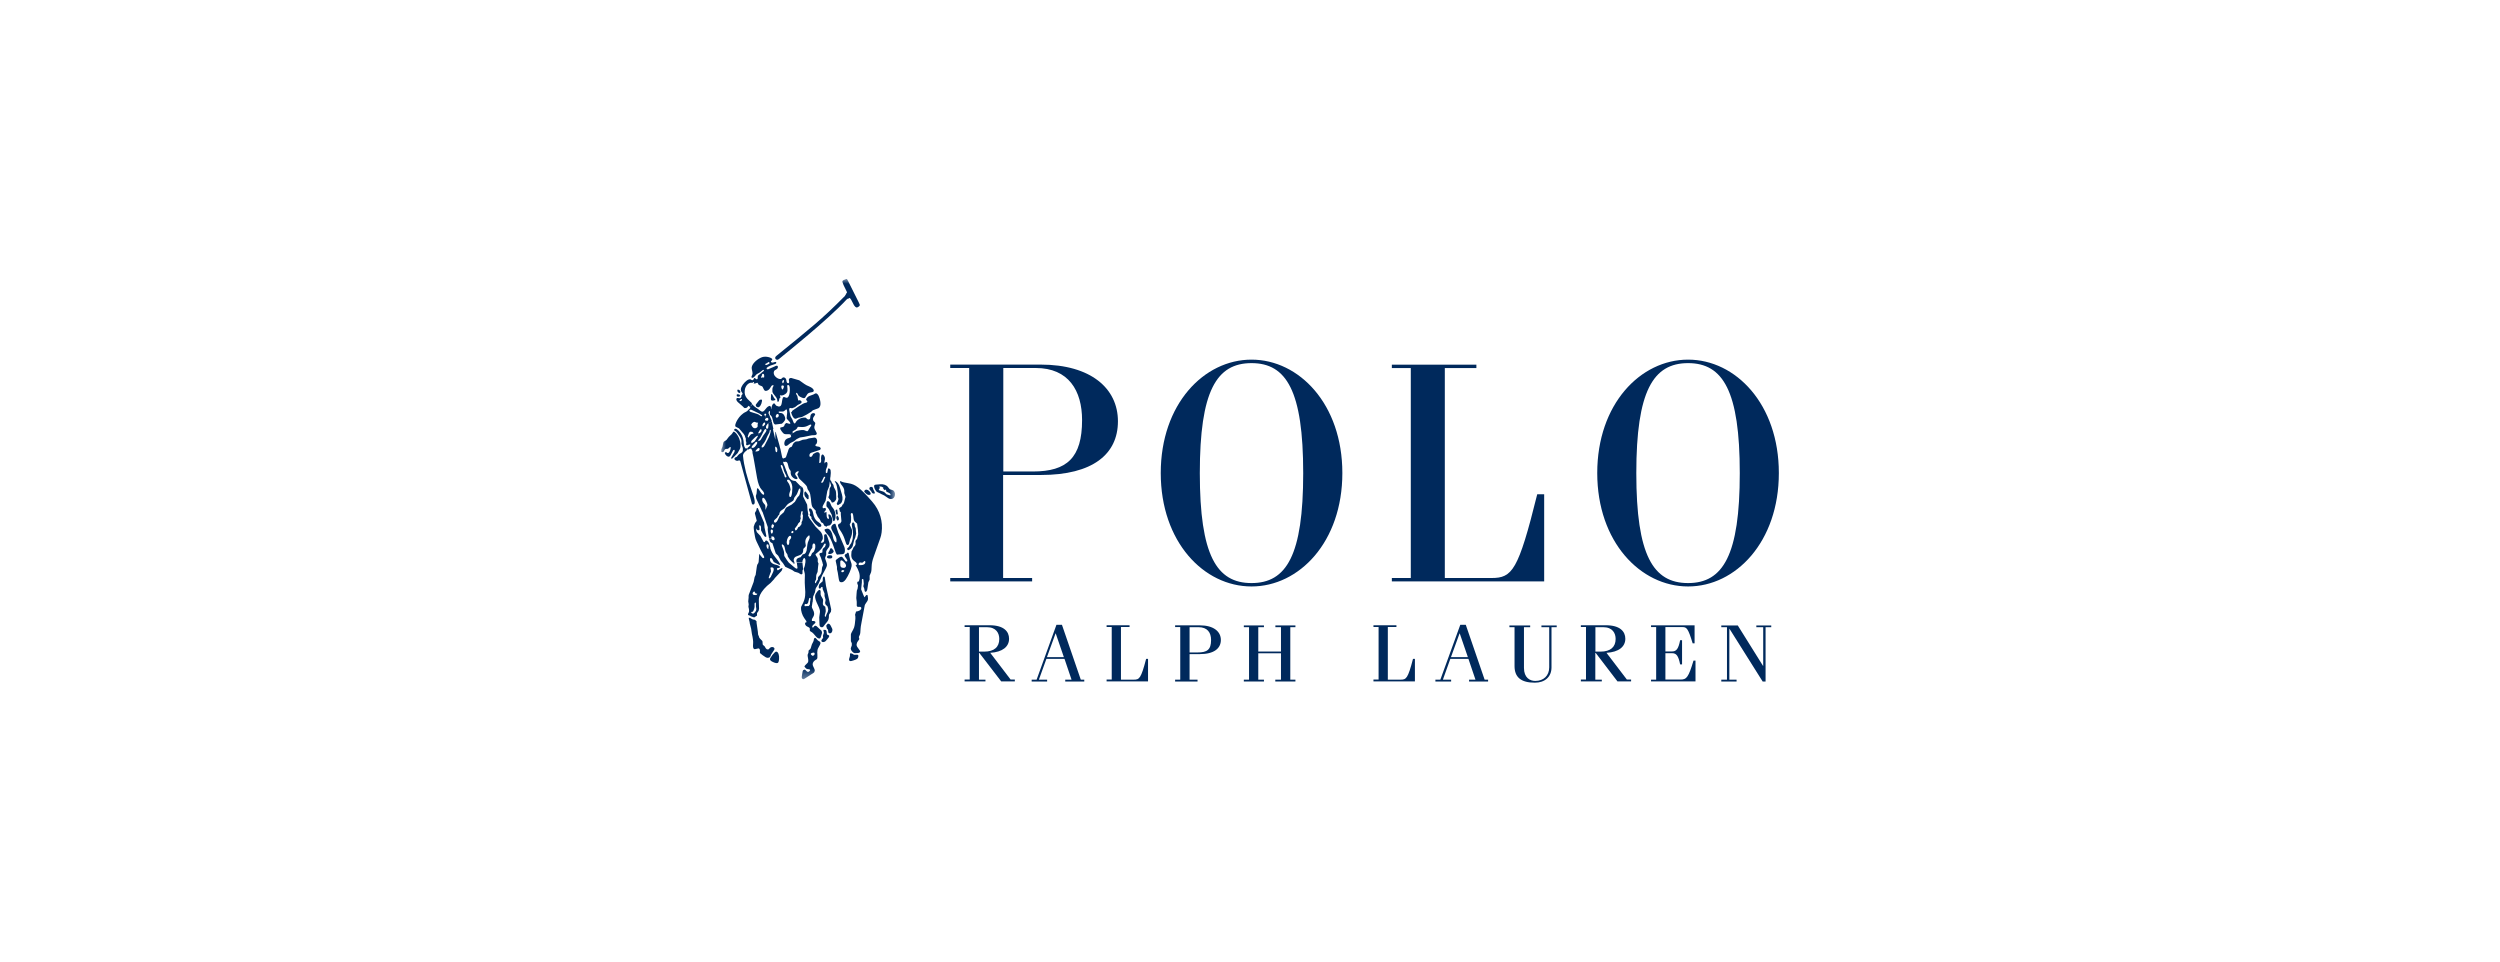 <svg width="260" height="100" viewBox="0 0 260 100" fill="none" xmlns="http://www.w3.org/2000/svg">
<rect width="260" height="100" fill="white"/>
<g clip-path="url(#clip0_250_329)">
<path d="M98.825 60.466V60.113H100.794V38.272H98.825V37.918H108.235C113.449 37.918 116.265 40.394 116.265 43.816C116.265 47.237 113.639 49.398 108.264 49.398H104.324V60.113H107.341V60.466H98.815H98.825ZM104.334 49.035H107.426C110.966 49.035 112.536 47.601 112.536 43.691C112.536 40.623 111.128 38.272 107.721 38.272H104.343V49.035H104.334Z" fill="#00295C"/>
<path d="M130.157 37.402C135.105 37.402 139.605 42.028 139.605 49.197C139.605 56.366 135.114 60.992 130.157 60.992C125.2 60.992 120.718 56.366 120.718 49.197C120.718 42.028 125.209 37.402 130.157 37.402ZM130.157 60.639C133.801 60.639 135.533 57.742 135.533 49.207C135.533 40.671 133.801 37.765 130.157 37.765C126.513 37.765 124.781 40.671 124.781 49.207C124.781 57.742 126.522 60.639 130.157 60.639Z" fill="#00295C"/>
<path d="M150.261 60.113H155.114C157.274 60.113 157.902 59.358 159.871 51.405H160.594V60.467H144.752V60.113H146.722V38.281H144.752V37.928H153.544V38.281H150.261V60.113Z" fill="#00295C"/>
<path d="M175.561 37.402C180.509 37.402 185 42.028 185 49.197C185 56.366 180.509 60.992 175.561 60.992C170.614 60.992 166.113 56.366 166.113 49.197C166.113 42.028 170.604 37.402 175.561 37.402ZM175.561 60.639C179.196 60.639 180.937 57.742 180.937 49.207C180.937 40.671 179.196 37.765 175.561 37.765C171.927 37.765 170.176 40.671 170.176 49.207C170.176 57.742 171.917 60.639 175.561 60.639Z" fill="#00295C"/>
<path d="M101.813 65.227H102.631C103.611 65.227 103.925 65.858 103.925 66.45C103.925 67.282 103.411 67.769 102.345 67.769H101.813V65.217V65.227ZM102.488 70.876V70.684H101.813V67.903H101.851L104.125 70.866H105.542V70.675H105.105L102.983 67.893C104.267 67.817 104.943 67.253 104.943 66.431C104.943 65.695 104.42 65.026 102.916 65.026H100.319V65.207H100.852V70.675H100.319V70.866H102.498L102.488 70.876Z" fill="#00295C"/>
<path d="M109.776 65.877H109.795L110.642 68.343H108.882L109.776 65.877ZM108.901 70.876V70.685H108.045L108.825 68.524H110.709L111.441 70.685H110.785V70.876H112.764V70.685H112.402L110.442 64.978H109.871L107.807 70.685H107.293V70.876H108.92H108.901Z" fill="#00295C"/>
<path d="M116.589 70.685H117.902C118.492 70.685 118.663 70.579 119.196 68.524H119.396V70.866H115.086V70.675H115.619V65.208H115.086V65.026H117.474V65.208H116.58V70.675L116.589 70.685Z" fill="#00295C"/>
<path d="M123.716 65.227H124.639C125.562 65.227 125.952 65.772 125.952 66.565C125.952 67.578 125.524 67.855 124.563 67.855H123.716V65.227ZM124.544 70.876V70.685H123.716V68.027H124.791C126.256 68.027 126.97 67.435 126.97 66.555C126.97 65.676 126.209 65.035 124.781 65.035H122.212V65.217H122.745V70.685H122.212V70.876H124.534H124.544Z" fill="#00295C"/>
<path d="M130.861 67.941V70.685H131.451V70.876H129.358V70.685H129.9V65.227H129.358V65.045H131.451V65.227H130.861V67.76H133.221V65.227H132.64V65.045H134.724V65.227H134.191V70.685H134.724V70.876H132.631V70.685H133.221V67.941H130.861Z" fill="#00295C"/>
<path d="M144.334 70.685H145.657C146.247 70.685 146.418 70.579 146.951 68.524H147.151V70.866H142.84V70.675H143.373V65.208H142.84V65.026H145.229V65.208H144.334V70.675V70.685Z" fill="#00295C"/>
<path d="M151.794 65.877H151.813L152.659 68.343H150.899L151.794 65.877ZM150.918 70.876V70.685H150.062L150.833 68.524H152.717L153.449 70.685H152.783V70.876H154.762V70.685H154.401L152.441 64.978H151.87L149.796 70.685H149.282V70.876H150.909H150.918Z" fill="#00295C"/>
<path d="M159.139 65.045V65.227H158.492V69.461C158.492 70.484 159.11 70.818 159.672 70.818C160.518 70.818 161.118 70.283 161.118 69.404V65.227H160.309V65.045H161.898V65.227H161.356V69.413C161.356 70.388 160.671 71 159.624 71C158.178 71 157.512 70.427 157.512 69.27V65.227H156.979V65.045H159.12H159.139Z" fill="#00295C"/>
<path d="M165.913 65.227H166.732C167.712 65.227 168.026 65.858 168.026 66.45C168.026 67.282 167.502 67.769 166.446 67.769H165.923V65.217L165.913 65.227ZM166.589 70.876V70.685H165.913V67.903H165.952L168.216 70.866H169.634V70.675H169.196L167.074 67.894C168.359 67.817 169.034 67.253 169.034 66.431C169.034 65.695 168.511 65.026 167.008 65.026H164.41V65.208H164.943V70.675H164.41V70.866H166.589V70.876Z" fill="#00295C"/>
<path d="M171.708 70.876V70.685H172.241V65.217H171.708V65.035H176.237V66.909H176.037C175.561 65.332 175.409 65.217 174.972 65.217H173.202V67.75H173.896C174.344 67.75 174.553 67.492 174.734 66.584H174.934V69.098H174.734C174.553 68.199 174.344 67.932 173.896 67.932H173.202V70.675H174.772C175.409 70.675 175.6 70.446 176.123 68.706H176.332V70.866H171.708V70.876Z" fill="#00295C"/>
<path d="M179.871 65.399H179.852V70.685H180.604V70.876H179.015V70.685H179.605V65.227H179.015V65.045H180.728L183.354 69.251H183.373V65.227H182.659V65.045H184.21V65.227H183.62V70.876H183.316L179.871 65.399Z" fill="#00295C"/>
<mask id="mask0_250_329" style="mask-type:luminance" maskUnits="userSpaceOnUse" x="75" y="29" width="19" height="42">
<path d="M93.097 29H75V70.646H93.097V29Z" fill="white"/>
</mask>
<g mask="url(#mask0_250_329)">
<path d="M85.951 58.507C85.942 58.45 85.932 58.402 85.913 58.373C85.837 58.172 85.799 58.048 85.809 58.02L85.923 57.685V57.36C85.923 57.303 86.056 57.102 86.161 56.959L85.79 56.873L85.58 57.073C85.58 57.073 85.523 57.188 85.533 57.312C85.533 57.398 85.533 57.465 85.495 57.475L85.314 57.513C85.257 57.523 85.219 57.561 85.219 57.608C85.219 57.637 85.219 57.666 85.228 57.685L85.371 57.991L85.542 58.517H85.951V58.507ZM83.449 58.507C83.449 58.507 83.449 58.45 83.449 58.421C83.449 58.325 83.487 58.239 83.535 58.153C83.592 58.039 83.611 58.029 83.63 58.029C83.734 58.039 83.792 58.211 83.763 58.431C83.763 58.459 83.763 58.488 83.763 58.517H85.086L85.047 58.421C85.047 58.421 85.047 58.345 85.047 58.268C85.067 58.172 85.047 58.077 85.01 58.01L84.848 57.761C84.848 57.761 84.81 57.675 84.81 57.647C84.81 57.628 84.829 57.599 84.848 57.58L84.562 57.437L84.448 57.532L84.324 57.819C84.324 57.819 84.258 57.876 84.191 57.876C84.125 57.876 84.077 57.819 84.077 57.761C84.077 57.742 84.087 57.714 84.106 57.685L84.239 57.389L83.868 57.303C83.801 57.542 83.687 57.647 83.497 57.647L83.259 57.953C83.259 57.953 83.059 57.991 82.926 58.087C82.84 58.153 82.821 58.258 82.821 58.316L82.85 58.507H83.439H83.449ZM82.031 58.507L81.851 58.268L81.565 57.819L81.546 57.494C81.546 57.379 81.499 57.245 81.441 57.092C81.327 56.825 81.299 56.729 81.308 56.653C81.308 56.624 81.327 56.614 81.346 56.614C81.375 56.614 81.413 56.634 81.451 56.672C81.499 56.71 81.527 56.729 81.556 56.777L81.936 56.691C81.936 56.691 81.86 56.614 81.841 56.548C81.822 56.471 81.812 56.414 81.822 56.328C81.851 55.993 82.031 55.706 82.184 55.725C82.25 55.725 82.288 55.802 82.279 55.888C82.279 55.965 82.231 56.031 82.174 56.098C82.126 56.146 82.088 56.194 82.088 56.223V56.433C82.069 56.576 82.022 56.7 81.927 56.691L81.546 56.777C81.575 56.825 81.603 56.911 81.613 56.968C81.67 57.236 81.708 57.389 81.736 57.427L81.889 57.666L81.936 57.886L82.136 58.192L82.431 58.498H82.621C82.621 58.498 82.583 58.392 82.555 58.316C82.545 58.287 82.536 58.249 82.545 58.211C82.564 58.058 82.659 57.924 82.802 57.876L83.154 57.742C83.382 57.656 83.506 57.523 83.525 57.322L83.544 57.092C83.544 57.092 83.592 57.016 83.687 56.94C83.772 56.863 83.811 56.786 83.801 56.72L83.754 56.395C83.754 56.395 83.754 56.318 83.754 56.28C83.772 56.079 83.877 55.888 84.049 55.745C84.106 55.697 84.144 55.668 84.144 55.668C84.163 55.668 84.182 55.706 84.191 55.745C84.201 55.792 84.21 55.85 84.201 55.898C84.201 55.955 84.182 56.012 84.163 56.06L84.02 56.404C83.991 56.481 83.963 56.672 83.925 56.987C83.915 57.111 83.896 57.217 83.877 57.303L84.239 57.389L84.324 57.188L84.486 56.959C84.486 56.901 84.486 56.834 84.486 56.777C84.505 56.595 84.562 56.509 84.648 56.519C84.762 56.528 84.81 56.662 84.791 56.911C84.791 56.978 84.772 57.054 84.743 57.121C84.695 57.264 84.657 57.35 84.638 57.37L84.562 57.446L84.857 57.599C84.857 57.599 84.905 57.551 84.943 57.523C85.238 57.293 85.447 57.073 85.552 56.873C85.637 56.72 85.685 56.624 85.704 56.595C85.723 56.557 85.771 56.528 85.799 56.528C85.856 56.528 85.885 56.576 85.875 56.653C85.875 56.672 85.875 56.7 85.856 56.71L85.79 56.892L86.142 57.006C86.237 56.882 86.256 56.815 86.275 56.691C86.275 56.605 86.275 56.509 86.246 56.423L86.056 55.84C85.999 55.668 85.942 55.553 85.913 55.553C85.809 55.544 85.723 55.592 85.713 55.659V56.223C85.685 56.376 85.58 56.462 85.409 56.442C85.38 56.442 85.362 56.423 85.362 56.414C85.362 56.395 85.419 56.309 85.523 56.146C85.542 56.108 85.561 56.06 85.571 56.012C85.599 55.764 85.485 55.439 85.314 55.267L84.819 54.77L84.172 53.89L84.029 53.603L84.067 53.508L84.01 53.221L83.478 53.259L83.449 53.451L83.506 53.594L83.487 53.919L83.449 54.139L83.363 54.301V54.502L83.183 54.751L83.011 54.837L82.935 54.999C82.878 55.104 82.802 55.171 82.726 55.162L82.678 55.085L82.478 55.248L82.536 55.324L82.46 55.429C82.46 55.429 82.421 55.458 82.383 55.448C82.317 55.448 82.288 55.41 82.298 55.353C82.298 55.276 82.383 55.209 82.46 55.219L82.498 55.267L82.697 55.104L82.659 54.989L82.697 54.923L82.926 54.626L83.021 54.435L83.202 54.254L83.221 54.081L83.287 53.881L83.24 53.766L83.316 53.298C83.325 53.221 83.354 53.164 83.382 53.164C83.439 53.164 83.487 53.183 83.487 53.202V53.269L84.02 53.231L83.991 53.068L83.944 52.485L83.535 51.663C83.506 51.615 83.506 51.52 83.535 51.386V51.29C83.573 51.032 83.573 50.803 83.392 50.612L83.202 50.822C83.202 50.822 83.259 50.908 83.249 51.032C83.249 51.109 83.23 51.195 83.202 51.29C83.164 51.424 83.135 51.52 83.106 51.548L82.935 51.73L82.669 52.189L82.336 52.476L81.822 52.753C81.765 52.782 81.717 52.848 81.67 52.944L81.517 53.269L81.175 53.575C81.07 53.661 81.051 53.709 80.899 54.053C80.814 54.244 80.699 54.368 80.604 54.359C80.585 54.359 80.537 54.33 80.519 54.311L80.328 54.531C80.442 54.512 80.509 54.655 80.509 54.655C80.509 54.664 80.48 54.731 80.423 54.856C80.404 54.913 80.357 54.942 80.319 54.942C80.319 54.942 80.319 54.942 80.309 54.942L80.262 55.095C80.262 55.095 80.309 55.095 80.319 55.095C80.319 55.095 80.338 55.095 80.338 55.104L80.404 55.219C80.404 55.219 80.376 55.276 80.366 55.353C80.357 55.439 80.3 55.506 80.233 55.506L80.29 55.792C80.29 55.792 80.338 55.792 80.357 55.792C80.404 55.792 80.442 55.812 80.471 55.84C80.528 55.898 80.566 55.984 80.557 56.07C80.557 56.156 80.499 56.194 80.404 56.184C80.338 56.184 80.281 56.127 80.252 56.06H79.986C80.043 56.27 80.119 56.395 80.204 56.433L80.328 56.49L80.68 57.551L80.937 57.8L81.204 58.306L81.403 58.536H82.06L82.031 58.507ZM85.542 58.507V58.545L85.599 58.746L85.495 59.023L85.476 59.195C85.476 59.463 85.39 59.692 85.257 59.826C85.133 59.95 85.067 60.036 85.067 60.084V60.266L84.924 60.476L84.838 60.667L84.762 60.61C84.762 60.61 84.743 60.533 84.762 60.476L84.857 60.285C84.857 60.285 84.886 60.199 84.876 60.122C84.876 59.931 84.886 59.788 84.924 59.711L85.028 59.482L85.086 58.88L85.124 58.612L85.076 58.507H83.754C83.725 58.736 83.696 58.88 83.668 58.947C83.601 59.081 83.592 59.148 83.592 59.157C83.592 59.195 83.611 59.339 83.677 59.568C83.716 59.673 83.716 59.922 83.696 60.294C83.687 60.467 83.696 60.715 83.716 61.021C83.754 61.441 83.763 61.747 83.734 61.958C83.706 62.254 83.601 62.579 83.421 62.904C83.325 63.086 83.316 63.095 83.306 63.2C83.278 63.497 83.43 63.984 83.639 64.28L83.849 64.577L83.887 64.71L83.792 64.73C83.792 64.73 83.725 64.787 83.725 64.844C83.716 64.95 83.811 65.093 83.934 65.15C84.058 65.207 84.125 65.246 84.134 65.255C84.191 65.284 84.22 65.332 84.22 65.38V65.59C84.22 65.59 84.277 65.676 84.391 65.724C84.486 65.772 84.657 65.934 84.867 66.202C84.971 66.326 85.076 66.393 85.19 66.402C85.304 66.412 85.333 66.374 85.4 66.144L85.495 65.819L85.447 65.609L85.181 65.361L84.933 65.131C84.933 65.131 84.857 65.083 84.819 65.074C84.772 65.074 84.715 65.093 84.676 65.131L84.543 65.294L84.477 65.207C84.439 65.15 84.515 65.026 84.648 64.921C84.743 64.844 84.8 64.777 84.81 64.73C84.81 64.663 84.743 64.596 84.638 64.586H84.439V64.395L84.619 64.07C84.705 63.908 84.686 63.669 84.562 63.439C84.467 63.267 84.419 63.143 84.429 63.095L84.505 62.598L84.258 62.493L84.229 62.875L84.106 63.028H83.934L83.734 63.047C83.687 63.047 83.658 62.999 83.668 62.961C83.668 62.875 83.716 62.799 83.763 62.808L83.925 62.828L84.039 62.694L84.153 62.235C84.153 62.235 84.182 62.178 84.22 62.178C84.267 62.178 84.305 62.197 84.296 62.254L84.267 62.512L84.515 62.608L84.562 62.053L84.753 61.604L84.819 61.25C84.819 61.203 84.895 61.088 85.01 60.916C85.076 60.82 85.143 60.686 85.219 60.505C85.371 60.132 85.466 59.903 85.514 59.817C85.818 59.262 85.99 58.937 85.999 58.803C86.008 58.698 85.99 58.65 85.961 58.517V58.498H85.552L85.542 58.507ZM82.45 58.507L82.574 58.641L82.65 58.555C82.65 58.555 82.65 58.536 82.65 58.517H82.46L82.45 58.507ZM82.869 58.507L82.935 59.023C82.935 59.023 82.935 59.052 82.935 59.061C82.935 59.119 82.907 59.148 82.869 59.148C82.812 59.148 82.716 59.09 82.593 58.985L82.05 58.526H81.394L81.432 58.574L81.67 58.947L82.383 59.281L82.631 59.453L83.021 59.568L83.325 59.75L83.459 59.664V59.339L83.525 59.195L83.459 58.574C83.459 58.574 83.459 58.555 83.459 58.545H82.869V58.507ZM79.282 53.173L79.776 54.607C79.824 54.751 79.853 54.827 79.853 54.827C79.853 54.846 79.853 54.932 79.843 55.075C79.843 55.133 79.871 55.353 79.938 55.745C79.957 55.85 79.957 55.917 79.986 56.022H80.252C80.224 55.974 80.214 55.936 80.224 55.869C80.224 55.812 80.224 55.773 80.3 55.764L80.252 55.487C80.195 55.487 80.138 55.343 80.157 55.171C80.157 55.123 80.186 55.056 80.281 55.075L80.319 54.932C80.243 54.923 80.214 54.827 80.224 54.751C80.224 54.684 80.233 54.588 80.357 54.483L80.519 54.311C80.519 54.311 80.49 54.254 80.49 54.206C80.49 54.148 80.519 54.091 80.566 54.062L80.823 53.823L80.937 53.613L81.032 53.546L81.08 53.317L81.184 53.145L81.565 52.867C81.565 52.867 81.66 52.772 81.746 52.648C81.879 52.456 81.984 52.37 82.269 52.218C82.431 52.132 82.526 52.045 82.545 51.969L82.602 51.768C82.602 51.768 82.659 51.673 82.735 51.587C82.812 51.51 82.869 51.405 82.916 51.3C83.097 50.851 83.097 50.774 83.183 50.822L83.363 50.612C83.363 50.612 83.259 50.564 83.221 50.526L82.735 50.029L82.536 50C82.421 49.981 82.307 49.933 82.212 49.828L82.069 49.914C82.069 49.914 82.126 49.952 82.145 49.981C82.317 50.182 82.421 50.507 82.402 50.774L82.383 51.09V51.166C82.336 51.548 82.279 51.701 82.174 51.692C82.098 51.692 82.069 51.577 82.079 51.405C82.079 51.357 82.088 51.319 82.108 51.271L82.222 50.918L82.184 50.717C82.145 50.497 82.06 50.296 81.936 50.143C81.879 50.067 81.841 50.01 81.851 49.971C81.851 49.914 81.917 49.876 81.974 49.885C82.003 49.885 82.041 49.904 82.069 49.923L82.212 49.837C82.05 49.665 81.898 49.36 81.803 48.996L81.575 49.063C81.622 49.188 81.689 49.321 81.755 49.436C81.784 49.493 81.803 49.541 81.793 49.579C81.793 49.618 81.755 49.656 81.708 49.656H81.698C81.698 49.656 81.632 49.637 81.622 49.608L81.556 49.379L81.432 49.121C81.432 49.121 81.394 49.006 81.346 48.872C81.318 48.796 81.28 48.7 81.232 48.576C81.204 48.518 81.194 48.461 81.194 48.423C81.194 48.375 81.232 48.356 81.28 48.356C81.346 48.356 81.432 48.518 81.46 48.71C81.48 48.796 81.517 48.939 81.575 49.082L81.803 49.035L81.603 48.49C81.508 48.222 81.356 48.031 81.517 48.021C81.556 48.021 81.679 48.079 81.67 48.041V47.63L81.603 47.658C81.517 47.696 81.394 47.687 81.365 47.61C81.346 47.563 81.337 47.515 81.318 47.429C81.242 47.056 81.194 46.846 81.156 46.654H80.832C80.832 46.654 80.852 46.75 80.842 46.807C80.823 46.999 80.814 47.027 80.775 47.027C80.69 47.027 80.661 46.97 80.642 46.817L80.614 46.569C80.614 46.569 80.614 46.549 80.614 46.53C80.614 46.483 80.642 46.454 80.661 46.454C80.69 46.454 80.728 46.483 80.756 46.521C80.785 46.559 80.814 46.616 80.823 46.664H81.147C81.118 46.511 81.08 46.339 81.061 46.301L80.671 44.924H80.633V45.651V45.727L80.376 44.609L80.147 44.733C80.147 44.733 80.157 44.781 80.157 44.81C80.138 45.03 80.005 45.412 79.843 45.708L79.691 45.995L79.51 46.339C79.443 46.473 79.329 46.549 79.234 46.54C79.215 46.54 79.196 46.54 79.177 46.502L78.977 46.654L78.996 46.712C78.996 46.712 78.996 46.74 78.996 46.75C78.987 46.865 78.844 46.951 78.711 46.941C78.673 46.96 78.625 46.96 78.578 46.96C78.558 46.96 78.539 46.941 78.53 46.932L78.245 47.046C78.311 47.304 78.397 47.706 78.482 48.251C78.597 48.91 78.673 49.398 78.739 49.723C78.844 50.296 79.006 50.717 79.215 50.927C79.396 51.109 79.481 51.262 79.472 51.367C79.472 51.424 79.443 51.453 79.405 51.453C79.329 51.453 79.186 51.319 79.091 51.166L78.91 50.889C78.872 50.832 78.825 50.784 78.787 50.784C78.758 50.784 78.73 50.793 78.73 50.812L78.682 51.329L78.606 51.587L78.654 51.864L79.206 53.049L79.253 53.202L79.615 53.04L79.596 52.648C79.596 52.59 79.576 52.542 79.558 52.504C79.538 52.476 79.5 52.428 79.424 52.342C79.31 52.208 79.253 52.055 79.272 51.912C79.272 51.826 79.329 51.759 79.386 51.768C79.5 51.778 79.653 52.026 79.786 52.39C79.805 52.437 79.805 52.485 79.805 52.533V52.571C79.805 52.571 79.786 52.609 79.748 52.696L79.615 53.04L79.253 53.183L79.282 53.173ZM79.891 44.026L79.929 44.188L79.891 44.485C79.891 44.552 79.824 44.609 79.738 44.59L79.653 44.647C79.653 44.647 79.776 44.685 79.672 44.867L79.643 44.924L79.377 45.297L79.129 45.718C79.082 45.804 78.977 45.861 78.891 45.852L78.73 45.995C78.73 45.995 78.758 46.033 78.758 46.062C78.758 46.11 78.701 46.215 78.597 46.358C78.482 46.521 78.359 46.597 78.245 46.578C78.225 46.578 78.206 46.578 78.197 46.559L78.111 46.674C78.168 46.712 78.235 46.846 78.292 47.075L78.587 46.96C78.587 46.96 78.568 46.941 78.568 46.922C78.568 46.884 78.91 46.396 79.034 46.674L79.225 46.521C79.225 46.521 79.206 46.473 79.206 46.454C79.206 46.396 79.243 46.33 79.301 46.263C79.453 46.081 79.548 45.928 79.605 45.813L79.833 45.307L80.014 44.982L80.062 44.743C80.062 44.743 80.1 44.705 80.147 44.705C80.166 44.705 80.195 44.724 80.204 44.743L80.433 44.619L80.309 44.035L80.271 43.854L79.91 44.016L79.891 44.026ZM79.558 43.959C79.558 43.959 79.586 44.035 79.576 44.074C79.576 44.112 79.558 44.15 79.529 44.179C79.424 44.284 79.405 44.361 79.329 44.322L79.167 44.647C79.167 44.647 79.215 44.714 79.206 44.762C79.206 44.819 79.177 44.877 79.139 44.924C79.072 45.011 78.977 45.077 78.91 45.077L78.796 45.335C78.796 45.335 78.825 45.364 78.815 45.393L78.482 45.899L78.216 46.071C78.216 46.071 78.206 46.071 78.197 46.071C78.178 46.071 78.168 46.071 78.159 46.052L78.026 46.243C78.026 46.243 78.045 46.263 78.045 46.282C78.045 46.31 78.007 46.358 77.94 46.416L77.769 46.569L77.712 46.616L77.769 46.779C77.95 46.674 78.026 46.645 78.064 46.645C78.073 46.645 78.102 46.654 78.111 46.664L78.187 46.54C78.187 46.54 78.168 46.521 78.168 46.502C78.168 46.473 78.206 46.406 78.273 46.32L78.454 46.129C78.558 46.014 78.568 45.985 78.597 45.966C78.625 45.938 78.644 45.947 78.663 45.947C78.692 45.947 78.72 45.966 78.739 45.976L78.891 45.833C78.891 45.833 78.844 45.813 78.844 45.804C78.844 45.785 78.863 45.756 78.901 45.727C79.006 45.622 79.101 45.479 79.186 45.307C79.291 45.106 79.386 44.915 79.472 44.752C79.519 44.666 79.567 44.599 79.653 44.628L79.748 44.58C79.691 44.58 79.653 44.504 79.662 44.408C79.662 44.322 79.7 44.246 79.757 44.179L79.881 44.016L80.243 43.854L80.262 43.777L79.948 43.022L79.7 43.108C79.7 43.108 79.672 43.214 79.605 43.214L79.691 43.481C79.691 43.481 79.767 43.452 79.795 43.452C79.871 43.452 79.919 43.529 79.91 43.615V43.634C79.881 43.711 79.824 43.768 79.767 43.768C79.757 43.768 79.719 43.758 79.681 43.739L79.558 43.94V43.959ZM78.225 44.915C78.225 44.915 78.302 44.963 78.33 45.001C78.359 45.039 78.368 45.077 78.368 45.087C78.368 45.087 78.292 45.116 78.178 45.135C78.121 45.144 78.064 45.192 78.007 45.269L77.807 45.536C77.788 45.479 77.788 45.45 77.778 45.422L77.54 45.498C77.559 45.565 77.569 45.632 77.569 45.66C77.569 45.775 77.569 45.861 77.569 45.88L77.617 45.976L77.597 46.263C77.597 46.263 77.635 46.31 77.683 46.31C77.702 46.31 77.731 46.31 77.75 46.301C77.873 46.243 77.93 46.215 77.959 46.215C77.978 46.215 77.997 46.234 78.016 46.243L78.149 46.043C78.149 46.043 78.121 45.995 78.121 45.966C78.121 45.909 78.149 45.861 78.187 45.813L78.397 45.603C78.549 45.441 78.606 45.412 78.635 45.393C78.701 45.335 78.758 45.316 78.787 45.326L78.901 45.068C78.901 45.068 78.815 45.03 78.901 44.934L78.987 44.781C79.044 44.685 79.101 44.628 79.129 44.628C79.139 44.628 79.158 44.628 79.167 44.647L79.32 44.322C79.32 44.322 79.301 44.284 79.291 44.265C79.291 44.255 79.291 44.236 79.291 44.227C79.291 44.217 79.291 44.198 79.291 44.188C79.358 44.035 79.434 43.95 79.472 43.94C79.5 43.94 79.519 43.94 79.538 43.959L79.672 43.758C79.672 43.758 79.634 43.739 79.615 43.73C79.576 43.711 79.558 43.672 79.558 43.644C79.558 43.586 79.605 43.529 79.681 43.491L79.586 43.233C79.519 43.233 79.481 43.185 79.491 43.118C79.491 43.06 79.548 43.013 79.596 43.022C79.653 43.022 79.691 43.089 79.691 43.137L79.938 43.06C79.929 43.013 79.919 42.965 79.929 42.917C79.938 42.793 80.043 42.63 80.224 42.468C80.204 42.42 80.186 42.382 80.176 42.353C80.138 42.248 80.109 42.219 80.071 42.21C79.976 42.21 79.824 42.296 79.729 42.41L79.481 42.707C79.424 42.774 79.339 42.822 79.263 42.812C79.196 42.812 79.082 42.736 78.682 42.43H78.663C78.587 42.363 78.273 42.153 78.263 42.038L78.007 42.315C78.007 42.315 78.045 42.391 78.016 42.439L77.988 42.468C77.988 42.468 77.959 42.506 77.912 42.554L77.978 42.64C77.978 42.64 78.035 42.602 78.083 42.602C78.111 42.602 78.14 42.611 78.159 42.621L78.958 43.003L79.263 43.194C79.263 43.194 79.263 43.204 79.263 43.223C79.263 43.271 79.225 43.3 79.186 43.29C79.148 43.29 79.082 43.252 79.015 43.194C78.93 43.127 78.825 43.07 78.692 43.032L78.073 42.841C77.997 42.822 77.94 42.755 77.94 42.697C77.94 42.669 77.95 42.65 77.969 42.63L77.902 42.544C77.902 42.544 77.854 42.602 77.826 42.63C77.75 42.726 77.664 42.793 77.578 42.831C77.179 43.003 76.884 43.366 76.779 43.529C76.608 43.768 76.513 43.997 76.465 44.198V44.217C76.465 44.275 76.465 44.341 76.513 44.38L76.855 44.552L77.36 45.144C77.436 45.24 77.502 45.383 77.521 45.527L77.759 45.45C77.759 45.45 77.759 45.412 77.759 45.402C77.759 45.402 77.797 45.297 77.864 45.106C77.912 44.963 77.997 44.886 78.102 44.896C78.14 44.896 78.187 44.915 78.216 44.924L78.359 44.494L78.263 44.408L78.187 44.284C78.149 44.227 78.13 44.188 78.13 44.179V44.16C78.13 44.16 78.168 44.055 78.235 43.997C78.321 43.921 78.387 43.883 78.425 43.883C78.425 43.883 78.482 43.854 78.558 43.902C78.692 43.978 78.844 43.95 78.844 43.959L78.796 44.102V44.341C78.768 44.494 78.53 44.609 78.34 44.485L78.197 44.915H78.225ZM78.701 42.315C78.701 42.315 78.777 42.353 78.825 42.363C78.996 42.382 79.196 42.086 79.243 41.732C79.263 41.608 79.243 41.56 79.158 41.55C79.082 41.55 78.977 41.598 78.92 41.675L78.711 41.942C78.615 42.057 78.597 42.095 78.597 42.114C78.597 42.133 78.597 42.162 78.606 42.191C78.625 42.248 78.663 42.296 78.711 42.325L78.701 42.315ZM89.31 58.603C89.348 58.536 89.405 58.488 89.472 58.498L89.672 58.526C89.672 58.526 89.748 58.488 89.824 58.411C89.871 58.364 89.91 58.335 89.948 58.344C89.976 58.344 89.995 58.392 89.995 58.459V58.498C89.967 58.669 89.833 58.756 89.548 58.775C89.491 58.775 89.443 58.775 89.386 58.775C89.32 58.775 89.291 58.746 89.291 58.708C89.291 58.679 89.301 58.65 89.32 58.622H89.101C89.101 58.622 89.101 58.669 89.101 58.698C89.101 58.756 89.082 58.775 89.044 58.775C89.025 58.775 88.996 58.765 88.968 58.746C89.339 59.358 89.453 59.73 89.396 60.161C89.367 60.361 89.32 60.486 89.272 60.486L89.177 60.505L89.148 60.639L89.234 60.906L89.186 61.231L89.11 61.432L89.082 61.757L89.053 62.197L89.101 62.589V62.894C89.082 63.019 89.139 63.105 89.215 63.114C89.253 63.114 89.31 63.114 89.386 63.114C89.405 63.114 89.434 63.114 89.453 63.114C89.538 63.124 89.586 63.191 89.576 63.277C89.576 63.315 89.548 63.353 89.519 63.391C89.453 63.468 89.358 63.525 89.243 63.554C89.139 63.583 89.082 63.602 89.072 63.602C89.072 63.602 89.053 63.602 89.034 63.573L88.996 63.716L88.93 63.908C88.93 63.908 88.93 64.013 88.958 64.127C88.977 64.194 88.958 64.443 88.91 64.835L88.882 65.026C88.863 65.179 88.806 65.332 88.73 65.475C88.578 65.743 88.492 65.915 88.492 65.991V66.421V66.68L88.587 66.899V67.119L88.482 67.416C88.473 67.511 88.52 67.645 88.635 67.769C88.701 67.855 88.796 67.913 88.891 67.932L89.215 67.913C89.348 67.913 89.443 67.846 89.453 67.76C89.453 67.731 89.453 67.702 89.434 67.674L89.177 67.31C89.101 67.205 89.072 67.1 89.091 66.985C89.11 66.861 89.167 66.737 89.253 66.641C89.329 66.555 89.377 66.479 89.367 66.441L89.32 66.269C89.32 66.269 89.339 66.154 89.415 66.03C89.462 65.944 89.491 65.724 89.5 65.38C89.5 65.275 89.538 65.045 89.605 64.701L89.938 62.933L89.986 62.837L90.195 62.522C90.233 62.464 90.262 62.397 90.271 62.311C90.271 62.273 90.271 62.235 90.271 62.197C90.252 61.958 90.233 61.872 90.176 61.872C90.128 61.872 90.09 61.881 90.062 61.919L89.929 62.092L89.9 62.12L89.776 61.843L89.558 61.289L89.634 60.572V60.275C89.653 60.209 89.738 60.189 89.776 60.247C89.795 60.266 89.805 60.323 89.805 60.4L89.833 60.715L89.786 60.973L89.881 61.212L89.929 61.48C89.929 61.48 89.976 61.547 90.024 61.556C90.09 61.556 90.186 61.422 90.204 61.269L90.309 60.562L90.442 60.285V59.874L90.595 59.501C90.623 59.434 90.642 59.224 90.652 58.88C90.661 58.603 90.728 58.287 90.852 57.943L91.546 55.974C91.613 55.792 91.66 55.592 91.689 55.372C91.832 54.273 91.546 53.126 90.699 52.16C89.415 50.688 88.93 50.363 88.245 50.258C87.883 50.201 87.635 50.153 87.521 50.086C87.464 50.057 87.426 50.038 87.398 50.038C87.369 50.038 87.36 50.048 87.36 50.077C87.35 50.172 87.426 50.325 87.607 50.545C87.731 50.707 87.807 50.889 87.807 51.061V51.281L87.93 51.673L87.788 52.237L87.702 52.437L87.617 52.485L87.559 52.648L87.274 52.858V52.954L87.36 53.059L87.293 53.126L87.445 53.279V53.508L87.512 54.215L87.398 54.416L87.226 54.492C87.226 54.492 87.16 54.559 87.15 54.617C87.141 54.712 87.226 54.932 87.35 55.104C87.569 55.42 87.74 55.745 87.845 56.079C87.921 56.309 87.969 56.462 87.997 56.538C88.026 56.614 88.073 56.672 88.121 56.681C88.197 56.691 88.273 56.634 88.302 56.548L88.406 56.117C88.406 56.117 88.463 55.993 88.511 55.859C88.635 55.525 88.673 55.181 88.539 54.951C88.416 54.731 88.359 54.559 88.378 54.512L88.482 54.33L88.511 54.11V53.776L88.482 53.489C88.482 53.422 88.53 53.365 88.587 53.355H88.606C88.692 53.355 88.73 53.508 88.768 53.9C88.777 54.072 88.853 54.225 88.968 54.311L89.139 54.454L89.225 55.104L89.253 55.563L89.139 56.031L88.977 56.242C88.977 56.242 88.958 56.356 88.977 56.49C88.987 56.605 88.949 56.72 88.882 56.796L88.777 56.911L88.673 57.14L88.558 57.35C88.482 57.953 88.558 58.153 88.939 58.421C89.034 58.488 89.082 58.545 89.091 58.612H89.31V58.603ZM87.122 59.511L87.217 60.122C87.274 60.476 87.312 60.533 87.474 60.553C87.645 60.572 87.797 60.476 87.959 60.256C88.245 59.836 88.52 59.214 88.568 58.88C88.578 58.765 88.568 58.679 88.549 58.603L88.406 58.172L88.254 57.513L88.149 57.465L88.026 57.599L87.912 57.647C87.912 57.647 87.854 57.695 87.845 57.752C87.845 57.828 87.902 57.953 88.035 58.115C88.092 58.192 88.13 58.268 88.121 58.325C88.121 58.373 88.073 58.402 88.016 58.402C87.969 58.402 87.93 58.373 87.902 58.325L87.626 57.962C87.626 57.962 87.55 57.895 87.502 57.895C87.445 57.895 87.369 57.924 87.274 57.981C86.989 58.172 86.922 58.239 86.912 58.316V58.335L87.046 58.956H87.455C87.398 58.899 87.379 58.803 87.388 58.641C87.388 58.622 87.388 58.584 87.388 58.517C87.388 58.488 87.388 58.45 87.388 58.421C87.407 58.306 87.445 58.268 87.531 58.278C87.569 58.278 87.607 58.306 87.683 58.373C87.912 58.564 88.007 58.727 87.988 58.861C87.969 58.985 87.845 59.081 87.721 59.061C87.597 59.042 87.493 59.042 87.445 58.937L87.046 58.918V59.186L87.122 59.52L87.512 59.472C87.512 59.472 87.493 59.434 87.493 59.406C87.493 59.377 87.521 59.339 87.569 59.31C87.597 59.291 87.635 59.281 87.683 59.291C87.75 59.3 87.807 59.329 87.807 59.358C87.807 59.386 87.769 59.425 87.721 59.472C87.683 59.501 87.635 59.511 87.588 59.511C87.559 59.511 87.531 59.511 87.512 59.463L87.131 59.52L87.122 59.511ZM91.584 51.348L91.965 51.529L92.355 51.797C92.431 51.854 92.517 51.883 92.612 51.893C92.859 51.921 93.049 51.749 93.078 51.462C93.106 51.262 93.002 51.032 92.85 50.984L92.545 50.879C92.545 50.879 92.45 50.793 92.355 50.66C92.203 50.449 91.898 50.334 91.546 50.363L91.099 50.401C90.966 50.411 90.918 50.459 90.909 50.526C90.909 50.564 90.909 50.602 90.909 50.64C90.928 50.755 90.975 50.841 91.032 50.946C91.099 51.071 91.147 51.128 91.213 51.166L91.622 51.357L91.736 51.09C91.736 51.09 91.556 51.023 91.517 51.013C91.441 50.994 91.375 50.965 91.384 50.946C91.384 50.927 91.413 50.889 91.451 50.832C91.489 50.774 91.508 50.717 91.489 50.688L91.432 50.602H91.641L91.86 50.698V50.832L92.012 50.984L92.041 50.946C92.041 50.946 92.069 50.927 92.098 50.927C92.126 50.927 92.155 50.946 92.155 50.965C92.155 50.965 92.155 51.004 92.155 51.061C92.155 51.109 92.231 51.166 92.336 51.204C92.517 51.262 92.631 51.376 92.621 51.462C92.621 51.501 92.593 51.529 92.564 51.52L92.402 51.472L92.212 51.415L91.946 51.166C91.841 51.118 91.812 51.109 91.727 51.08L91.594 51.348H91.584ZM81.441 39.543C81.441 39.543 81.48 39.524 81.489 39.524C81.508 39.524 81.556 39.572 81.537 39.629C81.489 39.868 81.413 39.858 81.413 39.858L81.365 40.088C81.641 40.069 81.499 40.375 81.394 40.508L81.327 40.48C81.213 40.25 81.251 40.088 81.337 40.088C81.346 40.088 81.365 40.088 81.375 40.088L81.413 39.858C81.413 39.858 81.375 39.83 81.356 39.772C81.356 39.744 81.356 39.715 81.356 39.686C81.356 39.639 81.375 39.6 81.403 39.572C81.413 39.562 81.432 39.533 81.451 39.533L81.356 39.342L81.27 39.4C81.27 39.4 81.175 39.428 81.099 39.419C80.899 39.39 80.699 39.256 80.566 39.075C80.49 38.96 80.461 38.845 80.471 38.721C80.48 38.625 80.519 38.549 80.566 38.52L80.794 38.377C80.852 38.339 80.89 38.281 80.899 38.205C80.909 38.109 80.88 38.042 80.794 38.033C80.728 38.033 80.652 38.052 80.585 38.1C80.576 38.109 80.537 38.128 80.528 38.128L79.881 38.406C79.881 38.406 79.843 38.415 79.814 38.406C79.757 38.406 79.719 38.358 79.729 38.291C79.729 38.291 79.729 38.272 79.738 38.262C79.757 38.233 79.805 38.195 79.862 38.157C80.052 38.042 80.233 37.975 80.404 37.928C80.576 37.88 80.728 37.822 80.737 37.746C80.737 37.689 80.718 37.641 80.671 37.641C80.633 37.641 80.557 37.65 80.452 37.689C80.404 37.708 80.357 37.708 80.309 37.708C80.262 37.708 80.214 37.679 80.195 37.65L80.024 37.698C80.024 37.698 80.043 37.746 80.033 37.765C80.033 37.813 79.967 37.851 79.919 37.87C79.853 37.899 79.653 38.023 79.605 37.937C79.529 37.822 79.748 37.775 79.776 37.765L79.891 37.66C79.891 37.66 79.919 37.65 79.938 37.66C79.986 37.66 80.014 37.689 80.033 37.727L80.195 37.669C80.195 37.669 80.166 37.622 80.176 37.603C80.176 37.584 80.204 37.545 80.252 37.498C80.29 37.45 80.319 37.411 80.319 37.373C80.328 37.278 80.062 37.144 79.757 37.106C79.519 37.077 79.31 37.106 79.101 37.211C78.615 37.45 78.216 37.87 78.178 38.205C78.168 38.319 78.178 38.367 78.245 38.664C78.273 38.788 78.273 38.893 78.245 38.95L78.149 39.18C78.149 39.247 78.178 39.294 78.225 39.294C78.311 39.304 78.425 39.228 78.549 39.075C78.625 38.979 78.682 38.922 78.72 38.903L78.996 38.75L79.32 38.492C79.32 38.492 79.377 38.463 79.405 38.463C79.434 38.463 79.453 38.492 79.443 38.52C79.443 38.568 79.415 38.597 79.386 38.616L79.177 38.778L79.263 38.922C79.263 38.922 79.31 38.864 79.367 38.874C79.472 38.883 79.491 39.046 79.472 39.218C79.472 39.247 79.453 39.266 79.443 39.266L79.31 39.247L79.177 39.304L79.158 39.218C79.167 39.142 79.206 39.132 79.234 39.056C79.253 39.008 79.253 38.96 79.263 38.931L79.177 38.788L78.863 39.036C78.73 39.18 78.882 39.371 78.73 39.447C78.663 39.476 78.578 39.371 78.578 39.371L78.492 39.323L78.435 39.304C78.397 39.467 78.302 39.553 78.216 39.543L78.035 39.447C77.816 39.419 77.521 39.639 77.245 40.011C77.15 40.145 77.065 40.336 77.055 40.441C77.036 40.556 77.065 40.671 77.131 40.767C77.207 40.862 77.245 40.948 77.226 40.977L77.093 41.158C77.093 41.158 77.093 41.187 77.103 41.216C77.103 41.225 77.103 41.244 77.103 41.264C77.103 41.283 77.103 41.302 77.084 41.311C77.036 41.388 76.969 41.426 76.903 41.416L76.694 41.388C76.636 41.388 76.589 41.436 76.579 41.502C76.57 41.598 76.627 41.713 76.713 41.789L76.922 41.703C76.922 41.703 76.903 41.655 76.922 41.636L77.074 41.493H77.179L77.112 41.684L76.969 41.722C76.969 41.722 76.922 41.713 76.912 41.694L76.703 41.789L77.236 42.258L77.388 42.41C77.388 42.41 77.426 42.439 77.455 42.439C77.521 42.439 77.607 42.439 77.683 42.391C77.759 42.334 77.883 42.047 77.969 42.334C77.997 42.43 78.045 42.162 78.216 42.047L78.168 41.904L77.74 41.493C77.493 41.225 77.407 40.948 77.455 40.585C77.512 40.126 77.845 39.772 78.178 39.801C78.235 39.801 78.273 39.801 78.282 39.801L78.33 39.753C78.33 39.753 78.378 39.725 78.397 39.725C78.425 39.725 78.435 39.753 78.425 39.782C78.425 39.82 78.397 39.849 78.359 39.887C78.454 39.887 78.53 39.887 78.578 39.868C78.673 39.82 78.73 39.801 78.749 39.801C78.777 39.801 78.796 39.83 78.815 39.858L78.891 40.002C78.891 40.002 78.996 40.088 79.11 40.117C79.215 40.145 79.282 40.183 79.31 40.231L79.443 40.508C79.481 40.585 79.538 40.642 79.615 40.652C79.757 40.671 79.967 40.556 80.062 40.403L80.233 40.136C80.271 40.088 80.338 40.05 80.395 40.059C80.442 40.059 80.461 40.078 80.452 40.107C80.452 40.126 80.433 40.174 80.395 40.231C80.347 40.298 80.328 40.394 80.328 40.499V40.719C80.328 40.814 80.442 40.996 80.661 41.244C80.775 41.378 80.842 41.531 80.842 41.675C80.842 41.751 80.861 41.789 80.88 41.789C80.937 41.789 80.985 41.761 81.004 41.713L81.061 41.445L81.194 41.292L81.118 41.216C81.118 41.216 81.108 41.187 81.108 41.168C81.108 41.13 81.137 41.111 81.175 41.111C81.204 41.111 81.232 41.111 81.251 41.13H81.28C81.28 41.13 81.394 41.13 81.489 41.082C81.746 40.967 81.879 40.824 81.898 40.633C81.898 40.594 81.898 40.489 81.898 40.403C81.898 40.403 81.822 40.021 81.936 40.021C82.06 40.021 82.003 40.021 82.003 40.021L81.965 39.839C81.86 39.868 81.841 39.763 81.822 39.734C81.812 39.715 81.793 39.648 81.784 39.553C81.765 39.39 81.66 39.266 81.517 39.247C81.48 39.247 81.441 39.247 81.413 39.266L81.28 39.352L81.365 39.553L81.441 39.543ZM80.956 43.08C80.956 43.08 81.004 43.175 80.994 43.233C80.975 43.357 80.871 43.443 80.756 43.433C80.718 43.433 80.652 43.366 80.69 43.214C80.747 43.089 80.814 43.041 80.89 43.051C80.909 43.051 80.937 43.07 80.956 43.089L81.061 42.917C80.994 42.917 80.975 42.889 80.975 42.86C80.975 42.831 80.994 42.812 81.013 42.802C81.013 42.802 81.156 42.802 81.403 42.802C81.48 42.802 81.565 42.755 81.641 42.678C81.708 42.611 81.755 42.573 81.774 42.573C81.851 42.573 81.889 42.822 81.851 43.08L81.832 43.185V43.271C81.803 43.405 81.803 43.51 81.832 43.558C81.832 43.558 81.917 43.653 82.088 43.835C82.145 43.902 82.203 43.997 82.203 44.035C82.203 44.064 82.155 44.074 82.098 44.074H82.079L81.784 43.988L81.632 44.102L81.565 44.275C81.537 44.351 81.46 44.399 81.375 44.418C81.251 44.437 81.194 44.447 81.184 44.456C81.165 44.466 81.147 44.494 81.137 44.532C81.137 44.599 81.175 44.695 81.289 44.848C81.48 45.096 81.527 45.135 81.689 45.154C81.708 45.154 81.727 45.154 81.746 45.154H81.993C81.993 45.154 82.031 45.154 82.05 45.154C82.126 45.154 82.193 45.182 82.231 45.221L82.45 45.011C82.45 45.011 82.421 44.963 82.421 44.934C82.421 44.867 82.488 44.81 82.593 44.772C82.726 44.714 82.831 44.638 82.878 44.561C82.935 44.456 82.954 44.408 82.983 44.399C83.002 44.389 83.059 44.38 83.135 44.399H83.154H83.192C83.487 44.437 83.792 44.399 83.991 44.284C84.191 44.179 84.267 44.15 84.315 44.15C84.362 44.15 84.382 44.188 84.372 44.236C84.372 44.246 84.372 44.265 84.362 44.275L84.144 44.609L84.039 44.791C84.039 44.791 83.972 44.858 83.934 44.848C83.887 44.848 83.811 44.81 83.696 44.762C83.658 44.743 83.62 44.733 83.582 44.724C83.478 44.714 83.325 44.724 83.145 44.752C82.945 44.791 82.821 44.819 82.764 44.858C82.659 44.934 82.593 44.982 82.545 44.991L82.498 45.03C82.498 45.03 82.469 45.039 82.45 45.03L82.231 45.24C82.231 45.24 82.288 45.335 82.279 45.383C82.269 45.46 82.193 45.517 82.022 45.555C81.755 45.622 81.613 45.775 81.575 46.033C81.546 46.215 81.603 46.358 81.708 46.377C81.774 46.377 81.832 46.368 81.889 46.33L82.212 46.071L82.583 45.88L82.85 45.67L83.192 45.498L83.639 45.431L84.324 45.288C84.4 45.269 84.505 45.259 84.638 45.259C84.838 45.259 84.924 45.211 84.943 45.116C84.943 45.077 84.943 45.039 84.924 45.001L84.734 44.638C84.676 44.523 84.676 44.38 84.734 44.236C84.791 44.093 84.8 43.988 84.772 43.959L84.591 43.758C84.591 43.758 84.543 43.634 84.553 43.548C84.553 43.481 84.581 43.424 84.619 43.366C84.724 43.223 84.772 43.127 84.781 43.099C84.781 43.051 84.743 43.003 84.676 42.974C84.657 42.974 84.648 42.965 84.629 42.965C84.458 42.946 84.315 43.07 84.286 43.252L84.258 43.481C84.248 43.577 84.163 43.634 84.067 43.624C84.029 43.624 83.991 43.605 83.953 43.577L83.782 43.433C83.392 43.386 82.916 43.605 82.764 43.911C82.726 43.997 82.678 44.045 82.64 44.035C82.593 44.035 82.545 43.978 82.517 43.902L82.412 43.634L82.231 43.319C82.231 43.319 82.174 43.147 82.136 42.917L82.079 42.63C82.079 42.63 82.079 42.583 82.079 42.554C82.088 42.468 82.126 42.42 82.174 42.43L82.383 42.458L82.678 42.344L82.983 42.105L83.221 41.99C83.306 41.942 83.363 41.885 83.373 41.828C83.373 41.789 83.354 41.742 83.316 41.703C83.278 41.665 83.23 41.636 83.183 41.627C83.164 41.627 83.154 41.627 83.135 41.627L83.021 41.655L82.973 41.455L82.926 41.197L82.812 41.005C82.812 41.005 82.793 40.948 82.793 40.91C82.793 40.872 82.821 40.843 82.84 40.852C82.859 40.852 82.888 40.872 82.916 40.9L83.021 41.101C83.068 41.187 83.211 41.283 83.439 41.369C83.487 41.388 83.535 41.397 83.573 41.407C83.649 41.407 83.706 41.397 83.734 41.35L83.963 40.996C84.029 40.891 84.153 40.833 84.41 40.795C84.553 40.776 84.619 40.728 84.629 40.642C84.648 40.489 84.458 40.317 84.163 40.193C83.953 40.107 83.772 40.021 83.649 39.925L83.126 39.553L82.498 39.371C82.383 39.333 82.317 39.323 82.307 39.314H82.288C82.165 39.294 82.05 39.371 82.041 39.476C82.041 39.486 82.041 39.495 82.041 39.514L82.069 39.686C82.069 39.772 82.069 39.811 82.022 39.849C81.974 39.887 81.755 39.811 81.87 40.031L81.927 40.05C82.184 39.964 82.155 40.575 82.126 40.824C82.079 41.178 81.955 41.388 81.793 41.369C81.755 41.369 81.727 41.35 81.689 41.34C81.622 41.311 81.584 41.292 81.565 41.292C81.422 41.273 81.375 41.378 81.308 41.885C81.27 42.172 81.165 42.296 80.994 42.277C80.966 42.277 80.937 42.277 80.918 42.258C80.794 42.219 80.718 42.191 80.709 42.172L80.557 41.971C80.557 41.971 80.537 41.952 80.528 41.952C80.404 41.933 80.281 42.124 80.243 42.363C80.243 42.391 80.243 42.42 80.243 42.439C80.243 42.468 80.243 42.506 80.243 42.535C80.243 42.544 80.243 42.554 80.224 42.554C80.224 42.554 80.186 42.497 80.186 42.458L79.995 42.678C79.995 42.678 79.976 42.716 80.052 42.774C80.128 42.831 80.014 43.022 80.081 43.127L80.186 43.233C80.271 43.319 80.338 43.491 80.385 43.739C80.433 44.007 80.519 44.141 80.642 44.15L81.013 44.102L81.318 44.064C81.318 44.064 81.384 44.007 81.48 43.911C81.584 43.806 81.651 43.682 81.66 43.596C81.679 43.481 81.632 43.328 81.537 43.166C81.47 43.051 81.356 42.974 81.232 42.955H81.08C81.08 42.955 81.032 42.936 81.013 42.927L80.928 43.099L80.956 43.08ZM85.761 49.771L85.637 50.067C85.599 50.163 85.523 50.22 85.447 50.21C85.419 50.21 85.409 50.191 85.409 50.163C85.409 50.124 85.447 50.057 85.504 49.971C85.533 49.923 85.58 49.828 85.647 49.675C85.675 49.618 85.713 49.57 85.742 49.579C85.799 49.579 85.837 49.618 85.828 49.646L85.752 49.79L86.313 49.857C86.341 49.742 86.351 49.685 86.37 49.57C86.446 48.958 86.399 48.748 86.18 48.719C86.151 48.719 86.123 48.719 86.123 48.729L86.047 49.121C86.047 49.168 85.99 49.207 85.932 49.197C85.885 49.197 85.866 49.092 85.885 48.949C85.894 48.862 85.923 48.767 85.961 48.681C86.018 48.566 86.047 48.452 86.056 48.346C86.085 48.165 86.037 48.05 85.932 48.041C85.894 48.041 85.847 48.069 85.809 48.127L85.761 48.203L85.742 48.021L85.79 47.782V47.754C85.809 47.668 85.79 47.572 85.752 47.486C85.695 47.362 85.618 47.276 85.561 47.266C85.476 47.257 85.419 47.343 85.4 47.505C85.38 47.62 85.38 47.754 85.4 47.897C85.4 47.916 85.4 47.935 85.4 47.955C85.38 48.079 85.314 48.165 85.247 48.155C85.219 48.155 85.2 48.136 85.2 48.127L85.257 47.285C85.257 47.152 85.181 47.046 85.057 47.027C85 47.027 84.933 47.027 84.876 47.056C84.695 47.142 84.591 47.199 84.581 47.209L84.458 47.429C84.419 47.496 84.343 47.524 84.267 47.515C84.201 47.515 84.172 47.429 84.182 47.324C84.191 47.209 84.267 47.123 84.372 47.085L85.276 46.788C85.276 46.788 85.343 46.731 85.352 46.674C85.362 46.569 85.266 46.473 85.133 46.454C84.857 46.416 84.791 46.387 84.8 46.291C84.8 46.272 84.81 46.253 84.829 46.234L84.924 46.138C84.924 46.138 84.971 46.043 84.981 45.947C85.01 45.708 84.905 45.527 84.715 45.508H84.676L84.458 45.546L84.125 45.593L83.858 45.689L83.478 45.737L83.088 45.89L82.754 45.919L82.602 46.024C82.602 46.024 82.469 46.148 82.45 46.224C82.431 46.282 82.412 46.33 82.355 46.435C82.307 46.511 82.174 46.473 82.069 46.626C81.974 46.779 81.974 46.874 81.955 46.922L81.889 47.104L81.765 47.467C81.727 47.591 81.679 47.62 81.546 47.639L81.575 47.974L81.641 47.993C81.851 48.05 81.898 48.098 81.946 48.318C82.003 48.585 82.06 48.748 82.098 48.796C82.184 48.91 82.231 48.987 82.231 49.016V49.226C82.231 49.273 82.25 49.331 82.269 49.398C82.345 49.599 82.583 49.799 82.773 49.828C82.878 49.837 82.935 49.828 82.935 49.761C82.935 49.723 82.935 49.675 82.907 49.646L82.726 49.398C82.726 49.398 82.697 49.331 82.697 49.283C82.716 49.159 82.802 49.073 82.964 49.016L83.049 48.987V49.102C83.049 49.102 83.021 49.159 82.983 49.207C82.945 49.264 82.926 49.302 82.916 49.321C82.916 49.331 82.935 49.388 82.983 49.484L83.088 49.723C83.088 49.723 83.135 49.799 83.192 49.847C83.649 50.258 83.896 50.526 83.925 50.621L83.991 50.87L84.153 51.118C84.239 51.252 84.296 51.51 84.334 51.864C84.382 52.456 84.429 52.657 84.524 52.772L84.848 53.126L84.829 53.269L85.047 53.747L85.257 54.015L85.4 54.311L85.599 54.416L85.723 54.664L85.951 54.779L86.047 54.684C86.047 54.684 86.113 54.664 86.218 54.655C86.361 54.645 86.522 54.435 86.551 54.234C86.579 54.053 86.532 53.852 86.427 53.661C86.38 53.565 86.284 53.498 86.208 53.489C86.17 53.489 86.151 53.498 86.151 53.537C86.151 53.584 86.151 53.651 86.18 53.728C86.208 53.814 86.218 53.871 86.208 53.919C86.208 53.948 86.18 53.967 86.151 53.967C86.047 53.957 85.98 53.823 85.97 53.623L85.951 53.24L85.79 53.307C85.79 53.307 85.771 53.307 85.761 53.307C85.733 53.307 85.713 53.288 85.713 53.269C85.713 53.25 85.761 53.193 85.837 53.116C85.875 53.078 85.894 53.03 85.894 52.982C85.904 52.896 85.866 52.839 85.79 52.829H85.771L85.618 52.858C85.571 52.858 85.542 52.791 85.552 52.705C85.552 52.667 85.571 52.619 85.59 52.581L85.866 52.065L86.037 51.071L86.237 50.574L86.284 50.21C86.284 50.124 86.323 49.933 86.361 49.79L85.809 49.723L85.761 49.771ZM79.919 56.94L79.9 57.111C79.9 57.111 79.843 57.083 79.805 57.035C79.748 56.959 79.7 56.806 79.719 56.691C79.719 56.634 79.757 56.605 79.824 56.605C79.9 56.605 79.957 56.71 79.938 56.815C79.938 56.825 79.938 56.834 79.938 56.853V56.949L80.119 56.968L80.005 56.586C79.948 56.404 79.843 56.27 79.719 56.213H79.7C79.7 56.213 79.624 56.213 79.605 56.251L79.529 56.385L79.415 56.356L79.082 55.735L78.711 55.343L78.644 55.142L78.682 54.942C78.711 55.085 78.758 55.142 78.863 55.152C78.93 55.152 78.987 55.114 78.996 55.047L78.949 54.664C78.949 54.664 78.987 54.636 79.025 54.636C79.091 54.636 79.148 54.741 79.148 54.875V55.152L79.31 55.467C79.434 55.697 79.538 55.831 79.596 55.84C79.624 55.84 79.662 55.821 79.71 55.783L79.51 54.856L79.472 54.378L78.93 53.116L78.825 52.867C78.825 52.867 78.796 52.839 78.768 52.829C78.701 52.829 78.692 52.848 78.663 53.059C78.663 53.087 78.625 53.154 78.558 53.25C78.52 53.307 78.501 53.374 78.511 53.412L78.701 54.148C78.701 54.148 78.682 54.215 78.635 54.263C78.568 54.32 78.52 54.407 78.482 54.502C78.425 54.664 78.387 54.76 78.387 54.779C78.387 54.875 78.387 55.037 78.425 55.267C78.501 55.725 78.549 55.993 78.578 56.06L78.682 56.318C78.996 56.987 79.253 57.503 79.443 57.838C79.462 57.876 79.481 57.914 79.481 57.943C79.481 58 79.424 58.048 79.367 58.048C79.339 58.048 79.301 58.02 79.263 57.972L79.129 57.819L78.958 57.599L78.901 58.411C78.882 58.555 78.853 58.593 78.796 58.66C78.749 58.717 78.701 58.918 78.701 58.985L78.587 59.788L78.482 60.008L78.378 60.524C78.197 61.021 78.054 61.403 77.95 61.652C77.883 61.814 77.854 61.891 77.854 61.967C77.854 62.015 77.854 62.072 77.854 62.158L77.816 62.541L77.864 62.856L77.835 63.105C77.912 63.372 77.93 63.583 77.873 63.688C77.816 63.793 77.797 63.841 77.788 63.869C77.788 63.917 77.797 63.965 77.835 63.974L78.092 64.07H78.016L78.435 64.213L78.73 64.022V63.764L78.891 63.535L78.949 63.286H78.663C78.663 63.286 78.654 63.353 78.654 63.372C78.654 63.468 78.606 63.563 78.53 63.659C78.444 63.774 78.378 63.812 78.302 63.812C78.254 63.812 78.216 63.793 78.187 63.764C78.14 63.726 78.111 63.688 78.121 63.659C78.121 63.659 78.121 63.659 78.121 63.65L78.302 63.611C78.302 63.611 78.387 63.487 78.435 63.305C78.454 63.248 78.463 63.181 78.473 63.133C78.473 63.095 78.473 63.057 78.473 63.028C78.473 62.942 78.463 62.875 78.473 62.808C78.473 62.713 78.52 62.665 78.578 62.665C78.606 62.665 78.615 62.703 78.615 62.77V63.047L78.654 63.305H78.939V63.191L78.92 62.636C78.92 62.493 78.92 62.378 78.92 62.302C78.93 62.168 78.977 62.025 79.044 61.881L78.739 61.814C78.701 61.872 78.597 61.9 78.463 61.881C78.33 61.872 78.263 61.805 78.273 61.709C78.273 61.671 78.292 61.633 78.311 61.614C78.359 61.547 78.416 61.508 78.444 61.508C78.463 61.508 78.482 61.547 78.52 61.614C78.549 61.681 78.587 61.728 78.625 61.738H78.739C78.739 61.738 78.758 61.747 78.749 61.767C78.749 61.786 78.739 61.814 78.73 61.824L79.034 61.891C79.225 61.48 79.615 61.021 80.138 60.629L80.547 60.189L80.186 59.969C79.986 60.266 79.929 60.142 79.957 60.036L80.09 59.664L80.176 59.453V59.425C80.176 59.367 80.176 59.291 80.157 59.214C80.138 59.148 80.128 59.1 80.128 59.071C80.128 59.023 80.204 58.995 80.29 59.004C80.414 59.014 80.48 59.109 80.471 59.233C80.461 59.339 80.423 59.463 80.357 59.587C80.262 59.759 80.233 59.874 80.176 59.96L80.528 60.18L81.261 59.396C81.308 59.339 81.327 59.31 81.375 59.128C81.413 58.995 81.137 59.167 81.137 59.167L80.909 59.31C80.909 59.31 80.909 59.31 80.899 59.31C80.842 59.31 80.804 59.233 80.804 59.148C80.804 59.119 80.823 59.09 80.842 59.09L81.051 59.052C81.051 59.052 81.118 59.014 81.118 58.966C81.118 58.889 80.909 58.775 80.671 58.727C80.309 58.66 80.052 58.421 80.081 58.163C80.081 58.077 80.119 58.029 80.166 58.039C80.233 58.039 80.3 58.106 80.338 58.192L80.471 58.45L80.785 58.612L80.966 58.708L81.147 58.765C81.127 58.679 81.108 58.622 81.099 58.603C81.042 58.478 80.871 58.239 80.585 57.895C80.366 57.628 80.214 57.341 80.119 57.045L80.081 56.911H79.9L79.919 56.94ZM84.705 67.913C84.705 67.913 84.724 67.97 84.724 67.999C84.724 68.085 84.657 68.152 84.543 68.219L84.391 68.123C84.391 68.123 84.315 68.046 84.324 67.999C84.324 67.951 84.419 67.903 84.543 67.874C84.562 67.874 84.581 67.874 84.6 67.874C84.657 67.874 84.695 67.874 84.715 67.922L84.99 67.951C84.99 67.721 85.019 67.521 85.095 67.396C85.247 67.138 85.333 66.957 85.333 66.88C85.333 66.823 85.304 66.756 85.238 66.718L85.067 66.613L84.838 66.364C84.838 66.364 84.8 66.335 84.781 66.335C84.686 66.335 84.657 66.383 84.619 66.622C84.61 66.67 84.572 66.756 84.515 66.861C84.458 66.957 84.419 67.043 84.4 67.129C84.343 67.349 84.296 67.483 84.267 67.502L84.096 67.654L84.077 67.884L83.991 68.104V68.123C83.991 68.171 84.001 68.305 84.039 68.486C84.058 68.591 84.067 68.687 84.058 68.763C84.058 68.849 84.029 68.897 83.963 68.964L83.754 69.174C83.706 69.222 83.677 69.279 83.668 69.318C83.668 69.318 83.668 69.337 83.668 69.346C83.668 69.346 83.716 69.404 83.801 69.49C83.849 69.547 83.915 69.576 83.972 69.585L84.134 69.604C84.21 69.614 84.248 69.643 84.248 69.691C84.248 69.71 84.239 69.738 84.21 69.776C84.163 69.843 84.087 69.882 84.01 69.872C83.953 69.872 83.887 69.815 83.82 69.738C83.763 69.671 83.725 69.643 83.696 69.643C83.658 69.643 83.611 69.652 83.563 69.681C83.516 69.71 83.487 69.757 83.478 69.805L83.411 70.188C83.392 70.273 83.382 70.341 83.382 70.398C83.373 70.541 83.43 70.627 83.563 70.637C83.563 70.637 83.582 70.637 83.592 70.637C83.592 70.637 83.687 70.579 83.849 70.474L84.6 69.987C84.676 69.939 84.724 69.853 84.734 69.757C84.734 69.691 84.734 69.624 84.695 69.566L84.543 69.232C84.543 69.232 84.515 69.126 84.515 69.069C84.534 68.888 84.648 68.735 84.829 68.629C84.905 68.591 84.943 68.563 84.952 68.553C84.981 68.515 85 68.467 85.01 68.391C85.01 68.305 85.01 68.209 85.01 68.123C85.01 68.056 85 67.98 85 67.913L84.724 67.894L84.705 67.913ZM86.142 65.772C86.142 65.772 86.208 65.858 86.294 65.867C86.437 65.886 86.551 65.752 86.57 65.542C86.57 65.485 86.57 65.418 86.541 65.37L86.418 65.121C86.332 64.94 86.256 64.873 86.151 64.863C86.113 64.863 86.075 64.863 86.066 64.892L85.951 65.035L85.923 65.102L85.97 65.217C85.97 65.217 85.961 65.303 85.999 65.361L86.113 65.494L86.151 65.781L86.142 65.772ZM85.618 66.278C85.618 66.278 85.599 66.355 85.552 66.402C85.476 66.498 85.428 66.574 85.419 66.632C85.419 66.699 85.485 66.766 85.571 66.775C85.695 66.785 85.828 66.737 85.913 66.622L86.066 66.441C86.189 66.297 86.227 66.23 86.237 66.173C86.237 66.116 86.227 66.077 86.199 66.068L86.037 66.01C86.037 66.01 85.98 65.924 85.98 65.829C85.98 65.657 85.932 65.523 85.866 65.513C85.733 65.504 85.628 65.494 85.628 65.513L85.685 65.81L85.59 66.087V66.288L85.618 66.278ZM85.904 64.108C85.904 64.108 85.875 64.137 85.837 64.137C85.79 64.137 85.771 64.089 85.78 64.003C85.78 63.946 85.799 63.898 85.818 63.841C85.847 63.764 85.866 63.688 85.875 63.611C85.885 63.506 85.875 63.382 85.828 63.105L85.647 62.971C85.58 62.923 85.561 62.78 85.59 62.598C85.609 62.464 85.609 62.359 85.58 62.302L85.4 61.986C85.352 61.91 85.333 61.805 85.343 61.7C85.362 61.451 85.333 61.355 85.219 61.346C85.171 61.346 85.086 61.413 84.99 61.528C84.857 61.7 84.781 61.852 84.772 61.977C84.753 62.206 84.829 62.455 85.086 62.99C85.228 63.277 85.295 63.516 85.276 63.65L85.2 64.204L85.228 64.94C85.228 65.121 85.304 65.227 85.457 65.236C85.523 65.236 85.58 65.227 85.609 65.188L85.866 64.854L86.018 64.672C86.151 64.519 86.218 64.299 86.208 64.07C86.208 63.984 86.208 63.917 86.237 63.889L86.418 63.621L86.446 63.372L85.904 60.935L85.78 60.056C85.78 60.008 85.733 59.96 85.675 59.96C85.628 59.96 85.59 60.027 85.571 60.132V60.18C85.571 60.342 85.571 60.447 85.533 60.476L85.219 60.753C85.219 60.753 85.19 60.839 85.152 60.973V61.011C85.133 61.136 85.171 61.212 85.257 61.212C85.295 61.212 85.323 61.212 85.343 61.183L85.4 61.078C85.4 61.078 85.447 61.04 85.495 61.04C85.514 61.04 85.533 61.05 85.542 61.059L85.561 61.269L85.752 61.719V61.986L85.866 62.388L85.809 62.713L85.866 62.875L86.066 63.076L86.142 63.372L86.085 63.64L85.951 63.908L85.894 64.089L85.904 64.108ZM78.045 64.261L77.873 64.242C77.873 64.242 77.864 64.338 77.892 64.424L77.959 64.691L77.978 64.844L78.121 65.399L78.197 65.924C78.302 66.374 78.349 66.718 78.321 66.957C78.282 67.32 78.34 67.502 78.482 67.511C78.511 67.511 78.558 67.511 78.615 67.492L78.863 67.435H78.882C78.968 67.435 79.034 67.54 79.034 67.654V67.913L79.301 68.132L79.615 68.343C79.672 68.381 79.738 68.4 79.814 68.41C79.957 68.429 80.09 68.352 80.128 68.247L80.186 68.085L80.509 67.597C80.509 67.597 80.547 67.521 80.547 67.492C80.557 67.387 80.461 67.301 80.328 67.291C80.224 67.282 80.119 67.329 80.043 67.416C79.929 67.54 79.919 67.549 79.843 67.54C79.757 67.54 79.691 67.492 79.643 67.425L79.519 67.215L79.339 67.062C79.339 67.062 79.301 66.976 79.31 66.89C79.31 66.785 79.31 66.699 79.263 66.641C79.243 66.613 79.177 66.546 79.072 66.45C78.977 66.364 78.949 66.316 78.92 66.173L78.844 66.001L78.815 65.686L78.682 64.768V64.615L78.52 64.462L78.292 64.424L78.035 64.28L78.045 64.261ZM80.347 68.094C80.281 68.199 80.224 68.285 80.186 68.333C80.119 68.41 80.081 68.486 80.081 68.534C80.071 68.649 80.147 68.735 80.366 68.84C80.499 68.907 80.661 68.964 80.737 68.964C80.928 68.983 80.994 68.888 81.023 68.543C81.061 68.142 80.937 67.788 80.737 67.769C80.671 67.769 80.623 67.788 80.537 67.884L80.48 67.951L80.347 68.094ZM83.896 51.262C83.839 51.176 83.801 51.128 83.792 51.118C83.792 51.118 83.782 51.118 83.772 51.118C83.706 51.118 83.658 51.176 83.649 51.281C83.639 51.415 83.668 51.558 83.744 51.663L83.868 51.806L83.944 51.893C83.944 51.893 83.972 51.921 84.001 51.921C84.058 51.921 84.096 51.902 84.096 51.854C84.096 51.663 84.096 51.548 84.096 51.539L83.906 51.262H83.896ZM84.277 53.365C84.277 53.365 84.22 53.422 84.21 53.508C84.21 53.575 84.239 53.651 84.305 53.69C84.362 53.728 84.41 53.766 84.4 53.776L84.372 53.871C84.372 53.928 84.477 54.053 84.572 54.206C84.734 54.464 84.933 54.626 85.124 54.779C85.143 54.798 85.181 54.798 85.209 54.798C85.323 54.808 85.409 54.76 85.419 54.684C85.428 54.55 85.343 54.454 85.028 54.244C84.8 54.091 84.629 53.785 84.572 53.412C84.524 53.097 84.4 52.887 84.258 52.877C84.182 52.877 84.134 52.896 84.134 52.954C84.134 53.001 84.134 53.059 84.163 53.116L84.258 53.346L84.277 53.365ZM86.151 57.475C86.151 57.475 86.132 57.523 86.123 57.542C86.123 57.58 86.17 57.608 86.256 57.618C86.465 57.637 86.684 57.503 86.703 57.331V57.303L86.551 57.083C86.551 57.083 86.484 57.016 86.437 57.006C86.389 57.006 86.351 57.045 86.323 57.102L86.265 57.264L86.142 57.475H86.151ZM86.008 57.953C86.018 58.02 86.085 58.058 86.189 58.077C86.437 58.106 86.551 58.058 86.56 57.934C86.56 57.838 86.513 57.761 86.418 57.752C86.161 57.723 86.018 57.79 86.008 57.934C86.008 57.943 86.008 57.953 86.008 57.962M75.247 46.98C75.247 46.98 75.333 46.817 75.371 46.76C75.419 46.702 75.523 46.664 75.618 46.683C75.733 46.702 75.847 46.549 75.847 46.549C75.875 46.53 75.913 46.492 75.951 46.492C75.98 46.492 75.999 46.53 75.999 46.549C75.961 46.894 75.828 47.132 75.685 47.113C75.685 47.113 75.666 47.113 75.656 47.113L75.504 47.018C75.447 47.018 75.39 47.056 75.38 47.113C75.38 47.19 75.447 47.304 75.58 47.419C75.628 47.457 75.695 47.486 75.752 47.496C75.847 47.505 75.913 47.457 75.98 47.343L76.227 46.865C76.256 46.807 76.313 46.779 76.361 46.779C76.389 46.779 76.408 46.827 76.408 46.874C76.408 46.951 76.38 47.018 76.341 47.085L76.047 47.591C76.047 47.658 76.066 47.715 76.113 47.725C76.113 47.725 76.199 47.649 76.323 47.524L76.713 47.123L76.817 46.932L76.922 46.75C76.969 46.664 76.998 46.578 77.008 46.483C77.027 46.272 77.008 46.033 76.931 45.775C76.865 45.527 76.741 45.297 76.579 45.096C76.475 44.972 76.38 44.905 76.313 44.896C76.303 44.896 76.294 44.896 76.275 44.896L76.104 45.144L75.799 45.431L75.542 45.766L75.304 45.919C75.247 45.957 75.2 46.081 75.181 46.243C75.162 46.387 75.133 46.492 75.095 46.559C75.019 46.683 74.981 46.788 74.971 46.865C74.962 46.97 75.01 47.018 75.124 47.027C75.152 47.027 75.2 47.008 75.219 46.999M77.255 46.578C77.255 46.578 77.255 46.807 77.255 46.874C77.264 46.941 77.131 47.104 76.998 47.152C76.846 47.209 76.627 47.505 76.627 47.505L76.456 47.582C76.456 47.582 76.389 47.649 76.38 47.696C76.38 47.715 76.38 47.725 76.38 47.744C76.418 47.849 76.541 47.916 76.656 47.926C76.694 47.926 76.741 47.926 76.77 47.907C76.817 47.888 76.846 47.878 76.855 47.878C76.912 47.878 76.989 47.897 77.017 48.069L78.197 52.37C78.216 52.428 78.263 52.476 78.311 52.476C78.406 52.476 78.482 52.409 78.492 52.256C78.511 52.065 78.425 51.701 78.216 51.137C77.683 49.675 77.369 48.432 77.274 47.419C77.274 47.4 77.274 47.381 77.274 47.362C77.274 47.304 77.284 47.104 77.693 46.807L77.721 46.788L77.693 46.597C77.693 46.597 77.626 46.654 77.597 46.654C77.474 46.645 77.369 46.406 77.35 46.1C77.341 45.794 77.264 45.508 77.15 45.269C76.998 44.944 76.674 44.609 76.494 44.59C76.418 44.59 76.361 44.628 76.351 44.714C76.351 44.762 76.389 44.791 76.503 44.848C76.579 44.886 76.741 45.096 76.969 45.45C77.055 45.593 77.112 45.737 77.112 45.871V46.157L77.236 46.559L77.255 46.578ZM86.884 54.492C86.884 54.492 86.865 54.473 86.855 54.473C86.817 54.473 86.779 54.473 86.732 54.492C86.589 54.55 86.465 54.693 86.446 54.837C86.427 54.97 86.532 55.2 86.827 55.649C86.951 55.84 87.027 56.117 86.998 56.309C86.998 56.385 86.969 56.414 86.931 56.404C86.817 56.385 86.665 56.127 86.627 55.85C86.541 55.353 86.332 55.009 86.085 54.98C86.028 54.98 85.98 54.98 85.951 54.989C85.837 55.018 85.752 55.056 85.752 55.095C85.742 55.181 85.875 55.381 86.123 55.649C86.294 55.831 86.475 56.213 86.674 56.777L86.931 57.513L87.046 57.685L87.188 57.666L87.597 57.637C87.75 57.628 87.845 57.532 87.864 57.35C87.883 57.178 87.864 56.997 87.797 56.844L87.179 55.401L86.884 54.483V54.492ZM88.654 67.999C88.654 67.999 88.578 67.96 88.539 67.951C88.425 67.932 88.406 67.951 88.397 68.037V68.066V68.19C88.397 68.238 88.368 68.333 88.321 68.477C88.311 68.515 88.302 68.543 88.302 68.572C88.292 68.677 88.34 68.744 88.435 68.754C88.492 68.754 88.558 68.754 88.749 68.687C89.139 68.563 89.234 68.496 89.263 68.295C89.282 68.132 89.263 68.104 89.148 68.094C89.11 68.094 89.072 68.094 89.034 68.094C88.901 68.113 88.815 68.104 88.787 68.085L88.673 67.999H88.654ZM88.882 54.569C88.872 54.445 88.806 54.34 88.72 54.33C88.663 54.33 88.606 54.416 88.587 54.521C88.578 54.598 88.625 54.837 88.682 55.123C88.739 55.41 88.72 55.649 88.682 55.974C88.654 56.203 88.568 56.366 88.53 56.481L88.406 56.653L88.282 56.882L88.111 57.035C88.111 57.035 88.111 57.045 88.102 57.054C88.102 57.083 88.111 57.121 88.14 57.169C88.159 57.197 88.187 57.217 88.216 57.217H88.235C88.235 57.217 88.321 57.188 88.406 57.131C88.549 57.035 88.654 56.901 88.692 56.748L88.834 56.165L88.949 55.898L89.044 55.487L89.015 55.248L88.996 54.951L88.901 54.731L88.882 54.55V54.569ZM87.122 52.552L87.426 52.37C87.512 52.323 87.597 52.132 87.617 51.95C87.635 51.797 87.617 51.615 87.559 51.415L87.35 50.707C87.255 50.373 87.084 50.134 86.893 50.048H86.865C86.865 50.048 86.808 50.048 86.808 50.057C86.808 50.067 86.817 50.096 86.855 50.134C86.951 50.268 87.017 50.44 87.046 50.631L87.122 51.109C87.141 51.262 87.15 51.357 87.15 51.395L87.131 51.663L87.198 51.873C87.198 51.873 87.198 51.902 87.198 51.921C87.188 51.998 87.16 52.074 87.017 52.399L87.122 52.542V52.552ZM86.732 52.227C86.874 52.093 86.96 51.969 86.969 51.873C86.969 51.845 86.969 51.806 86.969 51.759C86.969 51.434 86.951 51.099 86.903 51.013L86.722 50.66L86.674 50.43L86.513 50.21L86.418 49.981C86.418 49.981 86.399 49.952 86.37 49.952C86.323 49.952 86.294 49.962 86.284 49.99C86.284 50.01 86.294 50.067 86.332 50.172L86.408 50.401C86.427 50.468 86.437 50.516 86.437 50.526L86.284 50.803L86.246 51.472L86.151 51.711C86.151 51.711 86.18 51.816 86.265 51.893C86.37 51.988 86.408 52.045 86.522 52.275L86.722 52.218L86.732 52.227ZM90.671 51.224C90.709 51.281 90.766 51.319 90.832 51.329C90.918 51.338 90.975 51.329 90.985 51.281C90.985 51.252 90.975 51.204 90.947 51.147L90.823 50.898L90.766 50.707C90.766 50.707 90.699 50.64 90.633 50.631C90.528 50.621 90.423 50.688 90.414 50.774C90.414 50.832 90.414 50.889 90.452 50.927L90.585 51.071L90.68 51.224H90.671ZM90.052 51.319C90.128 51.395 90.224 51.453 90.29 51.462C90.461 51.482 90.537 51.462 90.547 51.357C90.547 51.338 90.547 51.309 90.547 51.29C90.49 51.118 90.29 50.946 90.138 50.927C90.005 50.908 89.9 50.984 89.881 51.109C89.881 51.128 89.881 51.137 89.891 51.157L90.052 51.319ZM88.016 30.529C87.978 30.615 87.959 30.634 87.883 30.749V30.768C85.457 33.225 84.229 34.181 80.814 36.953L80.718 37.039C80.718 37.039 80.623 37.115 80.623 37.192V37.22C80.623 37.268 80.633 37.316 80.671 37.354C80.718 37.402 80.794 37.421 80.832 37.421C80.928 37.421 81.032 37.325 81.194 37.192C81.318 37.096 81.47 36.962 81.47 36.962C81.47 36.962 86.132 33.234 88.054 31.141L88.159 31.065L88.263 31.046L88.33 30.988H88.368C88.368 30.988 88.482 31.084 88.539 31.208C88.701 31.543 88.739 31.61 88.815 31.743C89.015 32.049 89.139 31.973 89.167 31.963C89.215 31.944 89.272 31.915 89.329 31.867C89.396 31.81 89.377 31.829 89.386 31.81C89.462 31.715 89.396 31.638 89.339 31.514L89.282 31.39L88.178 29.182C88.073 28.952 88.007 29.009 88.007 29.009L87.873 29.076C87.74 29.115 87.559 29.182 87.626 29.363C87.655 29.44 87.674 29.507 87.731 29.65L88.064 30.338C88.102 30.424 88.083 30.453 88.016 30.501V30.52V30.529ZM82.26 42.86C82.412 43.347 82.536 43.519 82.707 43.548C82.726 43.548 82.754 43.548 82.773 43.548L83.021 43.443L83.382 43.376L83.925 43.099L84.382 42.812L84.534 42.669L85.086 42.468C85.209 42.42 85.295 42.286 85.323 42.105C85.352 41.866 85.304 41.579 85.162 41.225C85.095 41.053 84.971 40.919 84.876 40.91C84.838 40.91 84.8 40.91 84.772 40.929L84.6 41.025L84.191 41.178C84.02 41.244 83.858 41.416 83.839 41.55C83.839 41.569 83.839 41.589 83.849 41.598L83.963 41.722C83.963 41.722 83.963 41.742 83.963 41.751C83.963 41.818 83.896 41.875 83.83 41.885L83.716 41.904L83.506 41.99L83.088 42.248L82.402 42.716L82.364 42.802L82.317 42.86L82.25 42.889L82.26 42.86ZM86.656 54.148C86.656 54.148 86.694 54.206 86.722 54.206C86.779 54.206 86.855 54.053 86.884 53.852C86.931 53.451 86.827 53.059 86.589 52.791C86.532 52.724 86.494 52.667 86.475 52.638L86.351 52.342C86.303 52.227 86.199 52.132 86.123 52.122C86.018 52.112 85.98 52.16 85.961 52.351C85.942 52.523 85.942 52.648 85.97 52.676L86.066 52.791L86.199 52.944L86.323 53.212L86.484 53.498L86.646 54.148H86.656ZM87.093 53.106C87.074 53.001 87.074 53.001 87.036 52.992C86.96 52.992 86.903 53.049 86.893 53.126C86.893 53.173 86.922 53.317 86.951 53.412C86.979 53.489 86.998 53.517 87.036 53.527C87.093 53.527 87.131 53.489 87.131 53.422C87.131 53.412 87.131 53.403 87.131 53.384L87.084 53.106H87.093ZM87.093 54.148C87.093 54.148 87.16 54.129 87.198 54.091C87.226 54.062 87.245 54.024 87.245 53.976V53.957C87.245 53.89 87.226 53.814 87.179 53.737C87.131 53.67 87.103 53.632 87.093 53.632C87.036 53.632 86.998 53.699 86.979 53.795C86.969 53.881 86.979 53.957 87.027 54.024L87.093 54.139V54.148ZM80.614 41.608L80.652 41.569L80.48 41.35L80.309 41.025C80.309 41.025 80.271 40.977 80.252 40.977C80.224 40.977 80.195 41.005 80.195 41.044L80.176 41.34C80.157 41.617 80.176 41.646 80.338 41.665C80.357 41.665 80.385 41.665 80.404 41.665L80.623 41.608H80.614ZM76.998 40.747C76.979 40.623 76.884 40.528 76.751 40.518C76.713 40.518 76.694 40.537 76.684 40.575C76.665 40.719 76.77 40.852 76.912 40.872C76.951 40.872 76.979 40.852 76.989 40.795C76.989 40.786 76.989 40.767 76.989 40.757M76.618 41.101V41.072C76.618 41.072 76.636 41.015 76.646 41.005C76.646 41.005 76.713 41.005 76.808 41.015C76.903 41.025 76.969 41.092 76.96 41.168C76.96 41.225 76.874 41.264 76.789 41.254C76.627 41.235 76.618 41.225 76.618 41.101Z" fill="#00295C"/>
</g>
</g>
<defs>
<clipPath id="clip0_250_329">
<rect width="110" height="42" fill="white" transform="translate(75 29)"/>
</clipPath>
</defs>
</svg>
